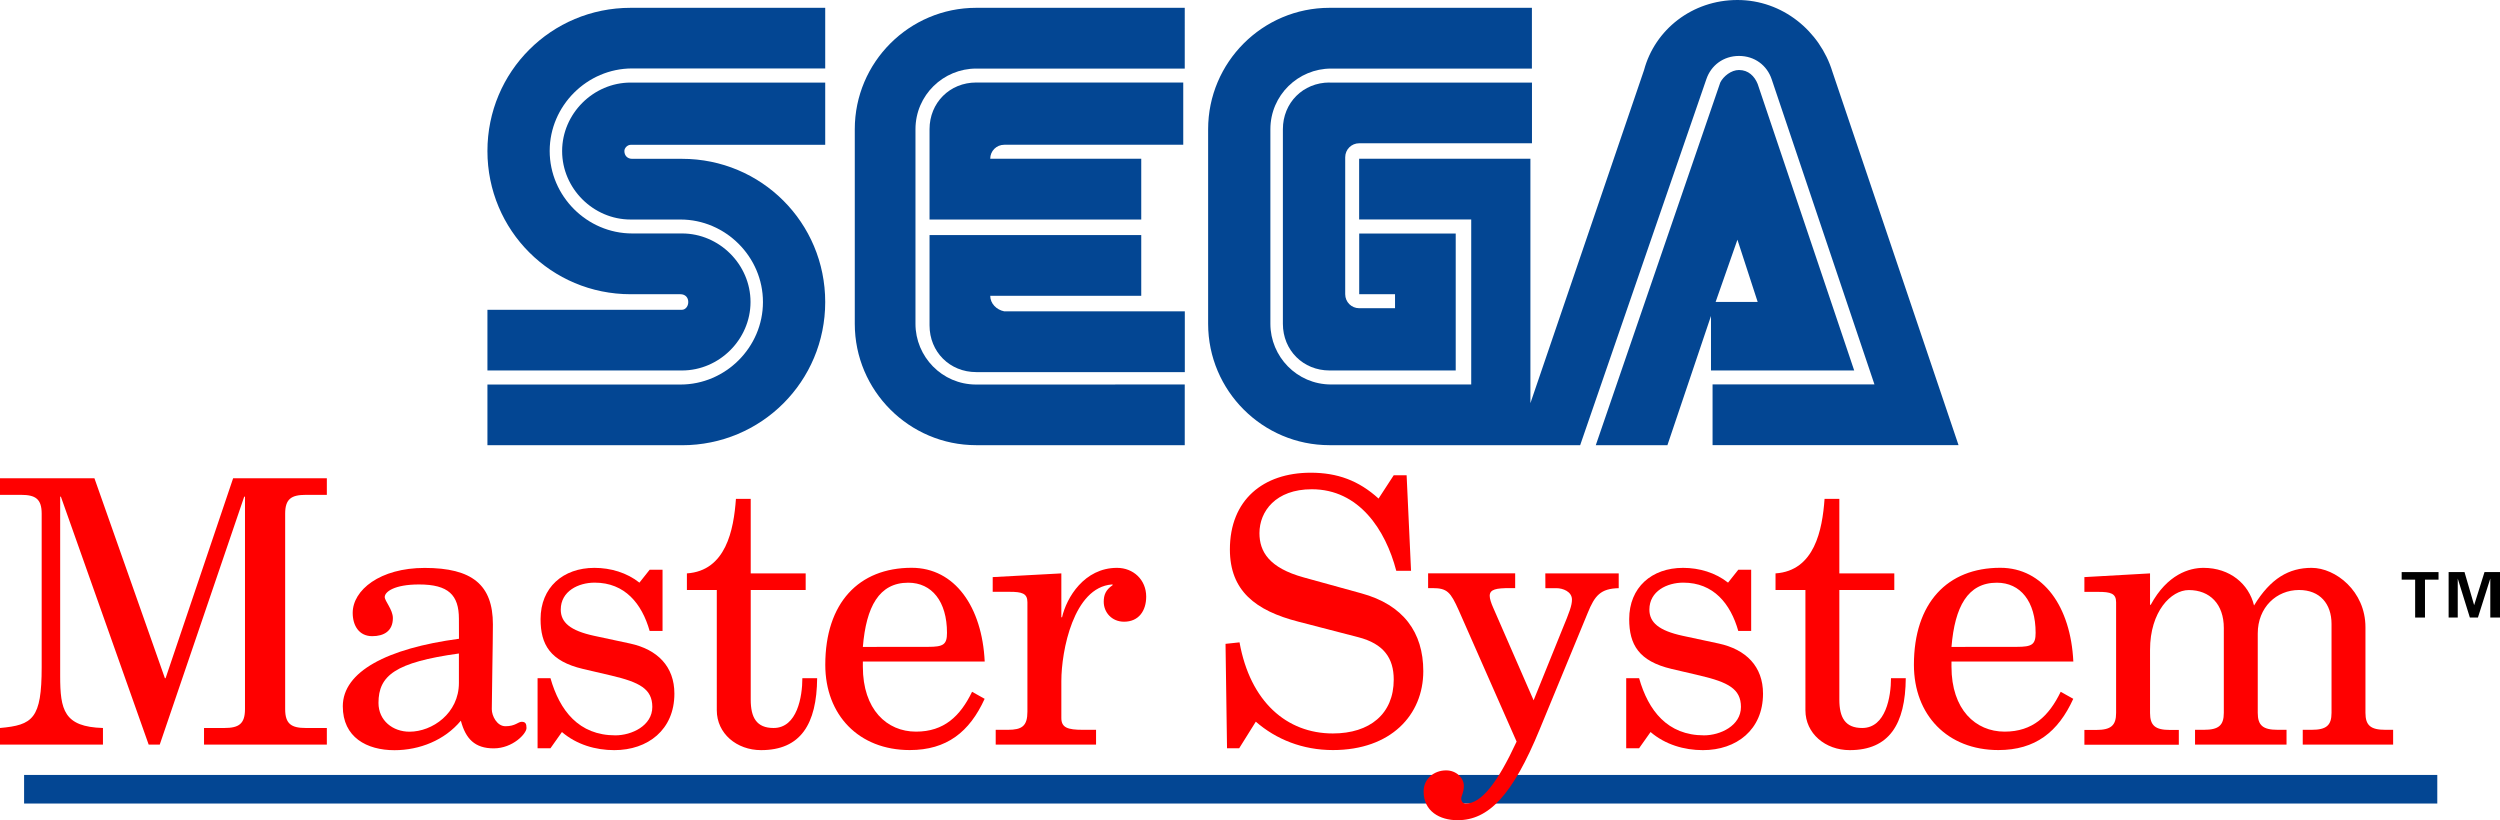 <?xml version="1.0" encoding="utf-8"?>
<!-- Generator: Adobe Illustrator 26.5.0, SVG Export Plug-In . SVG Version: 6.00 Build 0)  -->
<svg version="1.1" id="Layer_1" xmlns="http://www.w3.org/2000/svg" xmlns:xlink="http://www.w3.org/1999/xlink" x="0px" y="0px"
	 viewBox="0 0 3839 1259.5" style="enable-background:new 0 0 3839 1259.5;" xml:space="preserve">
<style type="text/css">
	.st0{fill:#034693;}
	.st1{fill:#FF0000;}
</style>
<g>
	<rect x="37" y="1190" class="st0" width="3705.7" height="43.9"/>
	<g>
		<path class="st1" d="M358,734.4h143.9v25.5h-32.3c-22.1,0-31.7,6.2-31.7,28.9V1089c0,22.7,9.6,28.9,31.7,28.9h32.3v25.5H313.3
			v-25.5h31.2c22.1,0,31.7-6.2,31.7-28.9V762.7H375l-129.7,380.7h-17L93.5,762.7h-1.1V1038c0,52.1,5.7,78.2,65.7,79.9v25.5H0v-25.5
			c50.4-4.5,64-14.2,64-93.5V788.8c0-22.7-9.6-28.9-31.7-28.9H0v-25.5h145l108.2,307h1.1L358,734.4z"/>
		<path class="st1" d="M704.7,950.2c0-36.3-15.9-52.7-61.2-52.7c-38,0-52.7,11.3-52.7,19.3c0,6.2,12.5,19.3,12.5,32.3
			c0,19.8-13.6,27.8-31.7,27.8c-20.4,0-30-16.4-30-35.7c0-35.1,41.9-69.1,110.5-69.1c73.1,0,104.8,26.1,104.8,86.7
			c0,28.3-1.7,108.8-1.7,130.3c0,10.2,7.9,26.1,21,26.1c15.3,0,19.3-6.8,24.9-6.8c5.7,0,7.4,2.8,7.4,9.6c0,8.5-21,31.2-50.4,31.2
			c-28.9,0-43.1-14.7-50.4-42.5c-24.9,30-63.4,45.3-102,45.3c-42.5,0-79.3-19.8-79.3-67.4c0-53.3,68-88.9,178.4-103.7L704.7,950.2
			L704.7,950.2z M704.7,1003.5c-98,13.6-123.5,34-123.5,75.9c0,27.2,22.1,44.2,47.6,44.2c35.1,0,75.9-28.3,75.9-74.8V1003.5z"/>
		<path class="st1" d="M997.6,874.9h19.8v94h-19.8c-11.9-41.9-38-74.2-84.4-74.2c-24.9,0-52.1,13-52.1,41.4
			c0,19.8,14.7,32.3,51,40.2l55.5,11.9c41.9,9.1,68,35.1,68,77c0,55.5-40.8,86.7-92.3,86.7c-28.9,0-57.8-8.5-80.4-27.8l-17.6,24.9
			h-19.8v-107.6h19.8c14.2,49.9,43.6,87.8,99.7,87.8c24.9,0,56.7-14.7,56.7-43.6c0-27.8-19.8-38-62.9-48.2l-43.6-10.2
			c-50.4-11.9-65.1-37.4-65.1-76.5c0-48.7,34.6-78.7,82.7-78.7c24.9,0,49.9,7.4,69.1,22.7L997.6,874.9z"/>
		<path class="st1" d="M1054.8,880.5c60-4,71.9-66.8,75.3-114.4h22.7v114.4h84.4V906h-84.4v168.3c0,27.8,9.1,43.6,35.1,43.6
			c36.3,0,44.2-48.2,44.2-76.5h22.7c-0.6,70.8-25.5,110.5-86.1,110.5c-37.4,0-68-25.5-68-61.2V906h-45.9L1054.8,880.5L1054.8,880.5z
			"/>
		<path class="st1" d="M1325,1015.9v7.9c0,65.7,36.8,99.7,81.6,99.7c43.1,0,68-23.8,86.1-61.2l19.3,10.8
			c-23.2,51-58.3,78.7-115,78.7c-78.2,0-129.7-53.8-129.7-130.9c0-95.2,51.6-149,132.6-149c66.3,0,108.2,60,112.2,143.9L1325,1015.9
			L1325,1015.9z M1425.3,993.3c23.2,0,28.9-3.4,28.9-21.5c0-48.2-23.2-77-59.5-77c-44.8,0-64.6,36.8-69.7,98.6L1425.3,993.3
			L1425.3,993.3z"/>
		<path class="st1" d="M1524.4,886.2l105.4-5.7v67.4h1.1c6.8-30,34-75.9,84.4-75.9c24.9,0,44.8,18.1,44.8,44.2
			c0,21.5-11.3,38.5-34,38.5c-18.7,0-31.2-14.2-31.2-30.6c0-10.2,2.8-18.1,13.6-25.5v-1.1h-1.1c-58.9,4.5-77.6,102-77.6,148.4v56.7
			c0,14.7,9.6,18.1,32.9,18.1h20.4v22.7H1529v-22.7h18.7c21.5,0,30-5.7,30-27.8V924.7c0-13.6-8.5-15.9-27.2-15.9h-26.1V886.2z"/>
		<path class="st1" d="M2140.2,729.8h19.8l6.8,146.7h-22.7c-16.4-62.9-57.2-125.2-129.7-125.2c-55.5,0-80.4,34-80.4,67.4
			c0,28.3,14.7,53.3,68,68l88.4,24.4c64.6,17.6,95.2,60,95.2,119.5c0,67.4-49.9,121.2-138.8,121.2c-46.5,0-87.2-16.4-118.4-43.6
			l-25.5,40.8h-18.7l-2.3-160.3l21.5-2.3c16.4,91.2,72.5,139.9,143.3,139.9c56.7,0,93.5-30,93.5-82.7c0-32.9-15.3-55-54.4-65.1
			l-91.8-23.8c-66.3-17-105.4-47.6-105.4-111c0-75.9,51-117.8,124.1-117.8c40.8,0,73.6,11.9,104.2,39.7L2140.2,729.8z"/>
		<path class="st1" d="M2373,880.5h112.7v22.7c-27.8,0.6-36.8,11.3-47.6,38l-73.6,178.4c-41.9,102-78.7,139.9-126.3,139.9
			c-27.2,0-52.1-13.6-52.1-44.2c0-19.3,15.9-32.3,34.6-32.3c15.9,0,27.2,11.9,27.2,23.8c0,10.2-4,15.3-4,19.3c0,5.7,3.4,7.9,6.8,7.9
			c24.4,0,49.3-32.9,78.2-95.2L2240,937.1c-12.5-27.8-17.6-34-40.2-34h-6.8v-22.7h133.7v22.7h-7.9c-21,0-31.2,1.7-31.2,11.9
			c0,4.5,2.3,11.3,5.1,17.6l62.3,142.8l44.2-109.3c10.8-26.1,14.7-36.3,14.7-45.3c0-12.5-14.2-17.6-23.8-17.6h-17L2373,880.5
			L2373,880.5z"/>
		<path class="st1" d="M2669.3,874.9h19.8v94h-19.8c-11.9-41.9-38-74.2-84.4-74.2c-24.9,0-52.1,13-52.1,41.4
			c0,19.8,14.7,32.3,51,40.2l55.5,11.9c41.9,9.1,68,35.1,68,77c0,55.5-40.8,86.7-92.3,86.7c-28.9,0-57.8-8.5-80.4-27.8L2517,1149
			h-19.8v-107.6h19.8c14.2,49.9,43.6,87.8,99.7,87.8c24.9,0,56.7-14.7,56.7-43.6c0-27.8-19.8-38-62.9-48.2l-43.6-10.2
			c-50.4-11.9-65.1-37.4-65.1-76.5c0-48.7,34.6-78.7,82.7-78.7c24.9,0,49.9,7.4,69.1,22.7L2669.3,874.9z"/>
		<path class="st1" d="M2726.5,880.5c60-4,71.9-66.8,75.3-114.4h22.7v114.4h84.4V906h-84.4v168.3c0,27.8,9.1,43.6,35.1,43.6
			c36.3,0,44.2-48.2,44.2-76.5h22.7c-0.6,70.8-25.5,110.5-86.1,110.5c-37.4,0-68-25.5-68-61.2V906h-45.9V880.5z"/>
		<path class="st1" d="M2996.7,1015.9v7.9c0,65.7,36.8,99.7,81.6,99.7c43.1,0,68-23.8,86.1-61.2l19.3,10.8
			c-23.2,51-58.3,78.7-115,78.7c-78.2,0-129.7-53.8-129.7-130.9c0-95.2,51.6-149,132.6-149c66.3,0,108.2,60,112.2,143.9
			L2996.7,1015.9L2996.7,1015.9z M3097,993.3c23.2,0,28.9-3.4,28.9-21.5c0-48.2-23.2-77-59.5-77c-44.8,0-64.6,36.8-69.7,98.6
			L3097,993.3L3097,993.3z"/>
		<path class="st1" d="M3536.1,1120.7h13.6c22.7,0,30.6-6.8,30.6-26.1V958.1c0-30.6-17.6-52.1-49.9-52.1
			c-34.6,0-63.4,26.6-63.4,66.8v121.8c0,19.3,7.9,26.1,30.6,26.1h13.6v22.7h-140.5v-22.7h13.6c22.7,0,30.6-6.8,30.6-26.1V964.4
			c0-36.8-21.5-58.3-53.8-58.3c-27.2,0-59.5,32.9-59.5,91.8v96.9c0,19.3,7.9,26.1,30.6,26.1h13.6v22.7h-145v-22.7h18.1
			c22.7,0,30.6-6.8,30.6-26.1v-170c0-13.6-8.5-15.9-27.2-15.9h-21.5v-22.7l100.8-5.7v48.2h1.1c25.5-47,59.5-56.7,81-56.7
			c40.8,0,69.7,24.9,77.6,57.8c25.5-41.9,53.8-57.8,88.4-57.8c36.8,0,82.7,35.7,82.7,91.2v131.4c0,19.3,7.9,26.1,30.6,26.1h11.9
			v22.7h-138.8L3536.1,1120.7L3536.1,1120.7z"/>
	</g>
	<g>
		<path d="M3708.7,890.1H3688v-11.6h56.6v11.6h-20.8v58.2h-15.1V890.1z"/>
		<path d="M3760.1,878.5h24.4l14.8,50.8l15.9-50.8h23.8v69.8h-14.9v-59.9l-19,59.9h-12.4l-18.6-59.9v59.9h-14V878.5z"/>
	</g>
	<g>
		<g>
			<g>
				<path class="st0" d="M1047.3,475.7H748.5v93.2h298.8c57.3,0,105.2-47.8,105.2-105.2s-47.8-105.2-105.2-105.2h-76.5
					c-69.3,0-126.7-57.3-126.7-126.7s57.4-126.7,126.7-126.7h296.4V12H968.4c-121.9,0-219.9,98-219.9,219.9s98,219.9,219.9,219.9
					h76.5c7.2,0,12,4.8,12,12S1052,475.7,1047.3,475.7z"/>
				<path class="st0" d="M968.4,222.4h298.8v-95.6H968.4c-57.3,0-105.2,47.8-105.2,105.2S911,337.1,968.4,337.1h76.5
					c69.3,0,126.7,57.3,126.7,126.7s-57.3,126.7-126.7,126.7H748.5v93.2h298.8c121.9,0,219.9-98,219.9-219.9s-98-219.9-219.9-219.9
					h-76.5c-7.2,0-12-4.8-12-12C958.8,227.1,963.6,222.4,968.4,222.4z"/>
			</g>
			<g>
				<path class="st0" d="M2041.7,126.7c-40.7,0-71.7,31.1-71.7,71.7v298.8c0,40.7,31.1,71.7,71.7,71.7h193.7V358.6h-148.2v93.2h55
					v21.5h-55c-12,0-21.5-9.6-21.5-21.5V241.5c0-12,9.6-21.5,21.5-21.5h265.3v-93.2h-310.8V126.7z"/>
				<path class="st0" d="M2629.8,568.9h217.5L2699.1,129c-4.8-12-14.3-21.5-28.7-21.5c-12,0-23.9,9.6-28.7,19.1l-191.2,557h110
					l66.9-198.4v83.7H2629.8L2629.8,568.9z M2668,368.1l31.1,95.6h-64.6L2668,368.1z"/>
				<path class="st0" d="M2813.8,110C2794.7,47.8,2737.4,0,2668,0s-126.7,45.4-143.4,107.6l-174.5,511.5V243.8h-263V337h172.1v253.4
					H2044c-52.6,0-93.2-43-93.2-93.2V198.5c0-52.6,43-93.2,93.2-93.2h308.4V12h-310.8c-102.8,0-186.4,83.7-186.4,186.4v298.8
					c0,102.8,83.7,186.4,186.4,186.4h384.9l193.7-561.8c7.2-21.5,26.3-35.9,50.2-35.9s43,14.3,50.2,35.9l157.8,468.5h-248.6v93.2
					h377.7l0,0L2813.8,110z"/>
			</g>
			<g>
				<path class="st0" d="M1499,590.5c-52.6,0-93.2-43-93.2-93.2V198.5c0-52.6,43-93.2,93.2-93.2h320.3V12H1499
					c-102.8,0-186.4,83.7-186.4,186.4v298.8c0,102.8,83.7,186.4,186.4,186.4h320.3v-93.2L1499,590.5L1499,590.5z"/>
				<path class="st0" d="M1520.6,454.2h231.9V361h-325.1v138.7c0,40.7,31.1,71.7,71.7,71.7h320.3v-93.3h-277.3
					C1530.2,475.7,1520.6,466.1,1520.6,454.2z"/>
				<path class="st0" d="M1752.5,243.8h-231.9c0-12,9.6-21.5,21.5-21.5H1817v-95.6h-317.9c-40.7,0-71.7,31.1-71.7,71.7v138.7h325.1
					C1752.5,337.1,1752.5,243.8,1752.5,243.8z"/>
			</g>
		</g>
	</g>
</g>
</svg>
